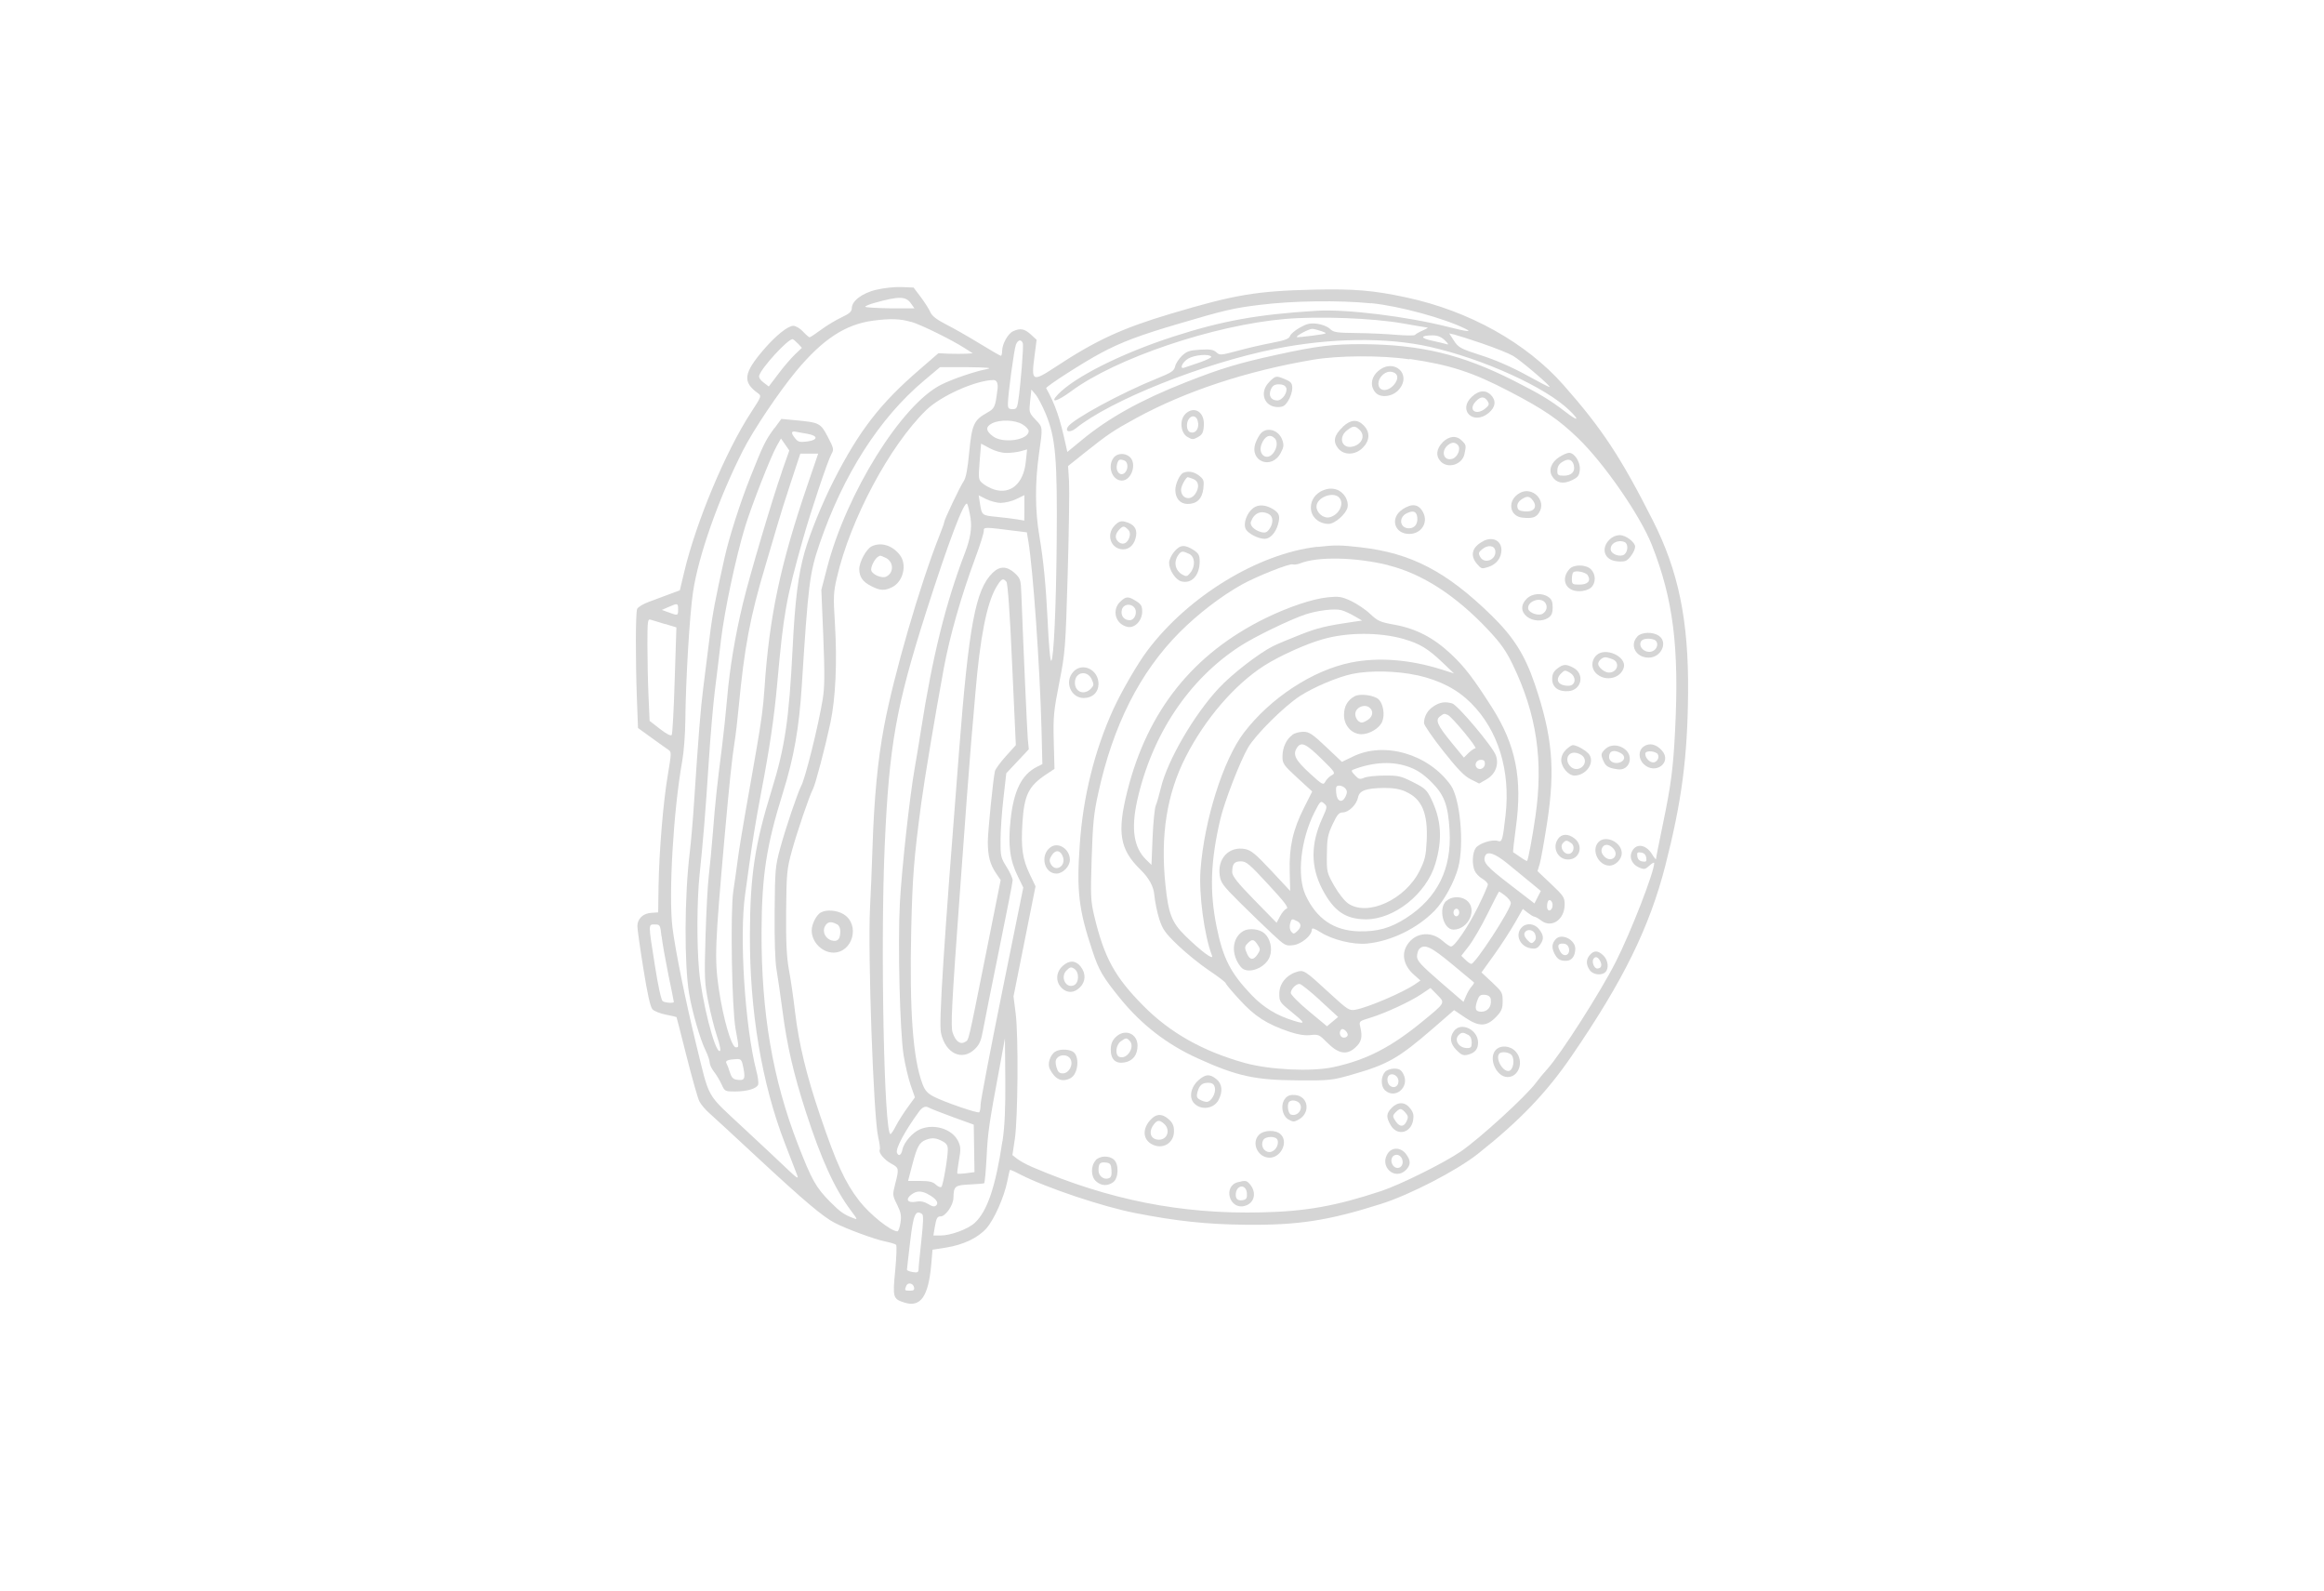 <?xml version="1.0" encoding="UTF-8"?>
<svg id="Layer_2" data-name="Layer 2" xmlns="http://www.w3.org/2000/svg" viewBox="0 0 190 130">
  <defs>
    <style>
      .cls-1 {
        fill: none;
      }

      .cls-2 {
        fill: #d5d5d5;
      }
    </style>
  </defs>
  <g id="Layer_1-2" data-name="Layer 1">
    <g>
      <path class="cls-2" d="m71.63,23.68c-1.16.29-1.99.92-1.99,1.51,0,.27-.2.45-.82.74-.45.21-1.21.66-1.68,1.01-.47.35-.9.63-.95.63-.05,0-.29-.2-.54-.47-.25-.27-.6-.47-.79-.47-.44,0-1.43.79-2.42,1.94-1.66,1.93-1.75,2.66-.47,3.57.3.22.29.25-.57,1.57-2.07,3.17-4.49,8.95-5.46,13.03l-.36,1.51-.84.31c-.47.17-1.22.45-1.69.63-.47.17-.89.43-.96.58-.13.32-.14,4.01-.02,7.34l.09,2.39,1.13.82c.62.45,1.25.89,1.38.98.23.15.22.3-.07,2.03-.38,2.22-.71,6.21-.76,9.13l-.03,2.11-.58.04c-.67.05-1.12.49-1.12,1.09,0,.23.22,1.8.49,3.47.33,2.08.57,3.13.74,3.32.14.15.63.35,1.1.44.47.09.85.18.87.2.01.02.39,1.48.83,3.24.45,1.77.91,3.41,1.04,3.65.13.25.48.67.79.94.31.27,2.16,1.98,4.13,3.81,3.6,3.34,5.17,4.67,6.13,5.17.93.49,3.3,1.36,4.11,1.52.44.09.85.21.92.28.07.07.03,1.01-.07,2.09-.22,2.23-.19,2.34.78,2.64,1.29.4,1.93-.51,2.16-3.07l.11-1.26,1.09-.17c1.44-.23,2.63-.8,3.32-1.58.64-.73,1.44-2.55,1.7-3.83.1-.48.19-.91.22-.94.02-.03.41.14.86.38,2.11,1.08,6.73,2.63,9.41,3.15,3.38.66,5.84.92,8.97.95,4.28.05,6.78-.33,11.09-1.7,2.36-.74,6.2-2.73,7.92-4.09,3.4-2.69,5.61-4.99,7.65-7.97,4.25-6.19,6.39-10.55,7.69-15.63,1.33-5.21,1.81-8.82,1.85-14.13.05-5.84-.78-9.89-2.87-14.02-2.63-5.2-4.16-7.52-7.32-11.1-3.05-3.45-7.71-6.05-12.84-7.15-2.68-.58-4.27-.71-7.52-.64-4.73.11-6.48.4-11.77,1.98-3.96,1.18-6.1,2.17-9.38,4.33-1.9,1.25-2.01,1.21-1.74-.82l.18-1.39-.47-.43c-.51-.47-.86-.54-1.45-.27-.42.19-.9,1.04-.9,1.62,0,.22-.05.39-.1.39-.06,0-.85-.46-1.75-1.01-.9-.55-2.14-1.26-2.74-1.56-.76-.39-1.15-.69-1.28-1-.11-.25-.45-.79-.78-1.23l-.59-.78-1.01-.04c-.58-.02-1.46.08-2.07.23h0Zm2.83,1.1l.3.42h-2.01c-1.11-.02-2.01-.07-2.01-.13,0-.06.36-.21.81-.33,1.95-.54,2.5-.53,2.91.04h0Zm37.65,0c2.28.23,5.97,1.23,7.71,2.1q.86.42-1.42-.16c-3.34-.85-8.33-1.47-10.75-1.32-4.79.29-7.74.82-11.72,2.11-4.24,1.37-8.1,3.31-9.45,4.74-.7.74-.06.58,1.09-.27,3.64-2.7,11.65-5.41,17.49-5.91,2.78-.24,7.16-.07,9.61.36,1.03.18,1.94.34,2.03.34.09,0-.09.11-.38.24-.3.13-.58.29-.63.36-.05.07-.71.06-1.49,0-.78-.07-2.24-.14-3.27-.15-1.67-.02-1.9-.05-2.21-.35-.2-.19-.65-.36-1.05-.41-.56-.07-.84,0-1.41.32-.39.22-.75.53-.8.69-.07.22-.41.35-1.46.55-.75.14-2.02.43-2.81.65-1.39.37-1.47.38-1.75.12-.23-.21-.51-.26-1.32-.21-.86.05-1.1.13-1.49.5-.25.24-.51.64-.56.87-.08.37-.3.51-1.54,1.01-2.86,1.15-6.85,3.32-7.23,3.93-.25.41.18.49.64.13,2.86-2.31,10.41-5.32,16.27-6.5,4.52-.91,9.15-.97,12.69-.17,4.38.99,9.47,3.3,11.41,5.19.87.84.71.92-.3.14-1.32-1.01-2.07-1.46-4.28-2.58-4.22-2.13-7.57-2.94-12.35-2.97-2.41-.01-3.72.15-6.97.86-3.16.69-4.58,1.12-7.43,2.24-3.69,1.45-6.34,2.92-8.54,4.74l-1.18.97-.1-.45c-.5-2.31-.87-3.4-1.63-4.76-.06-.12,3.05-2.12,4.5-2.89,1.65-.88,3.16-1.45,6.37-2.39,3.75-1.11,4.46-1.27,6.58-1.53,2.73-.34,6.48-.39,9.09-.13h0Zm-37.62,1.52c.86.26,3.32,1.47,4.42,2.18l.62.4-.55.03c-.3.02-.94.01-1.4,0l-.86-.04-1.58,1.37c-3.2,2.76-4.91,4.98-6.98,9.04-.95,1.87-1.93,4.28-2.38,5.85-.52,1.81-.79,4.01-.98,7.88-.29,5.77-.62,8.04-1.71,11.56-1.38,4.46-1.76,6.95-1.78,11.76-.03,6.28.96,12.22,2.88,17.17.47,1.22.92,2.38,1,2.59.11.29-.07.18-.75-.47-.49-.47-2.14-2.02-3.65-3.42-3.12-2.92-2.74-2.23-3.88-6.87-.83-3.38-1.69-7.6-1.93-9.5-.33-2.68.07-9.58.8-13.65.13-.73.24-2.2.25-3.28.03-3.26.35-8.69.63-10.52.45-3,2.1-7.65,4.07-11.54.86-1.7,2.96-4.82,4.38-6.53,2.16-2.59,4.01-3.8,6.26-4.1,1.44-.19,2.25-.16,3.14.11h0Zm33.56.77c.52.19.51.19-.72.36-.69.09-1.28.15-1.31.12-.1-.09.99-.67,1.25-.67.14,0,.48.09.78.19h0Zm13.17,1.02c1.03.35,2.15.8,2.49,1,.65.39,3.07,2.45,2.98,2.54-.03.03-.88-.41-1.89-.97-1.14-.63-2.55-1.25-3.69-1.61-1.71-.55-1.87-.64-2.24-1.2l-.39-.6.44.1c.24.06,1.28.39,2.31.74h0Zm-3.09-.27c.26.25.33.37.17.32-.15-.05-.69-.18-1.2-.29-1.01-.21-1-.44.02-.44.41,0,.71.12,1.01.41h0Zm-52.9.25l.33.36-.57.54c-.31.3-.92,1-1.35,1.58l-.79,1.04-.43-.33c-.28-.21-.4-.42-.35-.58.24-.69,2.34-2.97,2.73-2.96.05,0,.24.16.43.36h0Zm18.39-.01c.08.21-.18,3.5-.39,4.81-.08.48-.15.58-.46.57-.3,0-.37-.08-.37-.41,0-.75.51-4.51.66-4.87.17-.4.43-.45.56-.11h0Zm15.41,1.09c.04.07-.39.28-.97.48-.58.19-1.13.38-1.24.42-.42.15-.17-.45.32-.74.52-.31,1.74-.41,1.89-.15h0Zm16.23.19c3.28.48,5.14,1.08,8.16,2.66,2.79,1.45,4.03,2.3,5.61,3.83,2.14,2.07,5.07,6.32,6.01,8.69,1.76,4.45,2.25,8.38,1.91,15.15-.16,3.17-.33,4.46-1,7.69-.31,1.48-.56,2.75-.56,2.84,0,.09-.14-.08-.31-.36-.53-.88-1.4-.95-1.7-.15-.18.47.09.99.64,1.22.4.17.49.15.84-.17.2-.19.38-.28.38-.2,0,.74-1.92,5.67-3.14,8.07-1.26,2.49-4.51,7.57-5.62,8.79-.27.29-.68.79-.9,1.09-.82,1.11-4.62,4.58-6.16,5.63-1.39.95-4.95,2.71-6.48,3.22-3.71,1.23-6.16,1.67-9.8,1.75-6.54.16-12.46-1.01-18.76-3.71-.45-.19-.99-.49-1.21-.66l-.4-.31.2-1.33c.25-1.71.3-8.38.07-10.22l-.18-1.42.9-4.5.9-4.5-.46-.96c-.61-1.27-.74-2.17-.61-4.23.14-2.26.5-2.99,1.9-3.93l.72-.48-.06-2.23c-.05-2.03-.01-2.47.45-4.81.49-2.5.51-2.76.69-8.89.1-3.48.15-6.88.11-7.57l-.08-1.25,1.3-1.04c1.98-1.58,2.41-1.86,4.29-2.89,4.05-2.2,9.02-3.84,14.45-4.76,2.07-.35,5.58-.37,7.87-.03h0Zm-34.54.82c-.95.17-2.84.81-3.77,1.28-3.23,1.61-7.75,8.86-9.33,14.96l-.47,1.81.16,3.85c.12,3.03.11,4.11-.05,5.1-.36,2.18-1.42,6.45-1.76,7.08-.27.5-1.28,3.47-1.7,5.03-.42,1.53-.44,1.78-.47,5.27-.02,2.26.04,4.06.15,4.68.1.56.32,2.11.5,3.44.36,2.79.9,5.11,1.9,8.21,1.26,3.89,2.36,6.31,3.7,8.09.55.74.56.75.15.59-.75-.29-1.04-.5-1.87-1.33-1.16-1.17-1.5-1.79-2.62-4.67-2.07-5.33-3-10.77-2.98-17.38.02-4.6.39-7.03,1.75-11.39.9-2.88,1.32-5.28,1.54-8.73.53-8.36.64-9.21,1.45-11.59,1.93-5.65,4.89-10.28,8.52-13.33l1.33-1.12h2.26c1.61.02,2.07.06,1.59.15h0Zm.82,1.74c-.17,1.37-.22,1.49-.85,1.84-1.07.6-1.23.95-1.45,3.2-.13,1.4-.27,2.13-.46,2.4-.29.42-1.59,3.15-1.59,3.35,0,.06-.17.55-.38,1.07-1.6,4.03-3.74,11.4-4.53,15.6-.52,2.76-.82,5.86-.95,9.97-.05,1.56-.14,3.73-.2,4.85-.19,3.75.28,17.02.66,18.72.12.52.18.99.14,1.06-.14.23.35.83.94,1.15.63.34.64.4.32,1.65-.23.9-.23.93.15,1.69.31.63.37.91.28,1.48-.06.39-.17.71-.25.71-.53,0-2.25-1.37-3.12-2.49-1.15-1.48-1.86-3.02-3.2-6.97-1.11-3.27-1.74-5.86-2.05-8.47-.13-1.12-.35-2.66-.5-3.44-.19-1.06-.25-2.23-.23-4.76.03-3.12.06-3.47.46-4.93.42-1.54,1.45-4.57,1.73-5.08.2-.36,1.02-3.49,1.43-5.42.43-2.05.56-4.93.37-8.12-.14-2.19-.12-2.55.16-3.75,1.09-4.74,4.32-10.79,7.3-13.69,1.19-1.16,4.03-2.43,5.49-2.46q.44,0,.34.8h0Zm3.95,1.91c.82,1.99.96,3.67.9,10.57-.05,5.34-.24,9.43-.44,9.63-.09.08-.21-1.3-.31-3.47-.13-2.67-.34-4.84-.67-6.75-.35-2.08-.36-4.31-.03-6.68.32-2.25.33-2.17-.28-2.81-.53-.57-.54-.6-.44-1.52l.1-.94.34.4c.19.22.56.93.83,1.57h0Zm-1.89.88c.28.17.5.41.5.54,0,.74-2.1,1.05-2.92.43-.59-.44-.62-.77-.09-1.05.64-.34,1.9-.3,2.51.08h0Zm-1.33,2.33c.36,0,.87-.06,1.17-.14l.53-.15-.11,1.05c-.19,1.75-1.24,2.65-2.58,2.23-.31-.1-.74-.33-.94-.5-.35-.3-.36-.36-.25-1.78l.12-1.47.71.38c.42.22.97.38,1.35.38h0Zm-.45,4.08c.33,0,.91-.13,1.27-.31l.66-.32v1.04s-.01,1.04-.01,1.04l-.58-.1c-.32-.05-1.08-.15-1.71-.21-1.2-.12-1.18-.11-1.35-1.2l-.09-.56.61.31c.33.17.89.31,1.22.32h0Zm-2.47,1.3q.18,1.11-.44,2.73c-1.6,4.18-2.66,8.44-3.63,14.64-.14.9-.36,2.23-.49,2.96-.42,2.38-1.07,8.28-1.22,11.08-.18,3.36,0,10.43.3,12.41.13.81.39,1.92.58,2.47l.35,1-.61.84c-.34.47-.76,1.13-.95,1.5-.18.36-.38.66-.44.66-.52,0-.83-15.44-.47-23.57.36-8.18.92-11.35,3.36-19.02,1.85-5.8,3.14-9.21,3.38-8.92.06.07.19.63.29,1.23h0Zm3.82,1.01l.78.1.12.7c.39,2.35.94,10.15,1.08,15.4l.07,2.84-.47.24c-1.23.63-1.88,1.95-2.13,4.33-.22,2.07-.06,3.29.61,4.64l.43.88-1.74,8.58c-.96,4.72-1.74,8.83-1.75,9.14,0,.31-.05.6-.11.65-.11.11-2.88-.84-3.74-1.29-.49-.26-.7-.49-.9-1.02-.79-2.1-1.07-6-.92-12.68.1-4.29.22-5.76.81-10.22.27-2,1.13-7.17,1.85-11.07.49-2.64,1.41-5.88,2.57-9.01.39-1.04.7-2.04.7-2.21,0-.35-.04-.35,2.72,0h0Zm-27.73,6.4c0,.52-.02.52-.78.24l-.55-.2.55-.24c.75-.33.78-.32.78.2h0Zm-1.05,1.19l.91.28-.14,4.3c-.07,2.37-.18,4.38-.24,4.48-.07.12-.4-.05-.96-.48l-.85-.66-.09-2.02c-.05-1.11-.09-2.99-.09-4.18,0-1.98.02-2.15.27-2.07.15.04.69.21,1.18.36h0Zm80.2,19.1c.04.31,0,.36-.31.31-.25-.04-.38-.17-.42-.42-.04-.31,0-.36.31-.31.25.04.38.17.42.42h0Zm-80.5,6.42c.06.53.31,1.94.55,3.13.25,1.19.45,2.2.45,2.24,0,.12-.69.08-.91-.06-.12-.08-.38-1.24-.64-2.93-.55-3.48-.55-3.34,0-3.34.42,0,.44.04.54.96h0Zm27.86,16.77c-.56,3.73-1.24,5.72-2.26,6.66-.55.51-1.99,1.04-2.8,1.03h-.58s.11-.66.11-.66c.13-.76.2-.9.48-.9.4,0,1.04-.91,1.05-1.52.02-.96.12-1.03,1.32-1.09.61-.03,1.13-.07,1.19-.1.05-.03.14-.99.2-2.13.1-2.04.19-2.68,1.07-7.38l.43-2.34.03,3.36c.02,2.42-.05,3.84-.23,5.07h0Zm-6.03-2.77c.15.09,1.03.43,1.98.78l1.71.62.03,1.94.03,1.94-.67.09c-.37.05-.7.06-.73.03-.03-.03.03-.53.13-1.09.16-.87.15-1.11-.06-1.55-.47-.99-1.94-1.47-3.1-.99-.63.26-1.34,1.07-1.46,1.67-.1.47-.32.59-.45.25-.12-.33.64-1.76,1.8-3.35q.41-.56.78-.34h0Zm1.12,2.75c.33.17.45.35.45.66,0,.69-.38,2.91-.52,3.07-.07.08-.26,0-.45-.17-.25-.24-.55-.31-1.3-.31h-.98s.36-1.38.36-1.38c.38-1.43.56-1.77,1.1-1.98.48-.19.84-.16,1.34.11h0Zm-1.17,4.34c.64.33.9.69.68.9-.14.14-.31.12-.66-.1-.33-.2-.63-.26-1.01-.19-.67.12-.88-.18-.4-.56.43-.34.81-.36,1.39-.06h0Zm-.49,1.61c.13.08.11.64-.05,2.14-.12,1.12-.23,2.17-.23,2.36,0,.27-.09.32-.48.25-.27-.04-.47-.13-.47-.2,0-.07.12-1.09.26-2.28.26-2.23.43-2.63.97-2.27h0Zm-.65,6.01c.04.2-.05.27-.34.26-.44,0-.45-.02-.3-.39.12-.32.58-.23.64.13h0Z"/>
      <path class="cls-2" d="m63.31,34.99c-.74,1.01-.9,1.34-1.95,3.97-.85,2.13-1.74,4.92-2.12,6.61-.73,3.26-1,4.64-1.23,6.55-.15,1.2-.38,3.03-.51,4.06-.23,1.8-.39,3.88-.76,9.44-.09,1.42-.25,3.24-.35,4.06-.43,3.54-.46,9.08-.05,11.54.24,1.44.9,3.73,1.32,4.58.2.41.36.87.36,1.04,0,.17.15.5.35.75.2.25.47.71.62,1.03.26.58.29.59,1.1.59.97,0,1.76-.23,1.89-.55.05-.13-.01-.64-.14-1.12-.94-3.63-1.41-11.06-.92-14.45.09-.62.24-1.72.34-2.45.24-1.77.57-3.77.95-5.77.71-3.7,1.08-6.2,1.33-8.97.52-5.79.72-6.92,2.11-11.85.64-2.28,2.04-6.45,2.33-6.95.21-.36.18-.47-.3-1.39-.59-1.13-.69-1.18-2.63-1.36l-1.17-.11-.56.76h0Zm2.71.47c.87.15.87.5,0,.62-.62.08-.78.05-1.01-.25-.37-.45-.34-.63.08-.54.19.04.62.12.94.17h0Zm-2.1,3.11c-.8,2.29-2.62,8.43-3.18,10.74-.63,2.62-1.08,5.28-1.29,7.73-.1,1.15-.29,2.95-.42,3.98-.41,3.2-.56,4.6-.74,6.94-.1,1.25-.25,2.86-.34,3.59-.09.73-.21,2.98-.27,4.99-.1,3.36-.08,3.81.22,5.31.18.91.49,2.15.7,2.78q.42,1.28.23,1.28c-.41,0-1.45-4.1-1.68-6.63-.19-2.11-.17-5.75.04-7.74.28-2.66.49-5.16.75-9.21.14-2.18.37-4.82.5-5.85.13-1.03.36-2.89.5-4.13.29-2.44,1.21-6.77,1.97-9.28.54-1.76,2.11-5.78,2.61-6.65l.33-.58.34.49.34.49-.61,1.73h0Zm2.12,1c-2.24,6.54-3.15,10.83-3.54,16.71-.1,1.51-.25,2.64-.66,4.99-.13.73-.3,1.71-.38,2.18-.08.47-.33,1.87-.55,3.12-.22,1.25-.49,2.89-.59,3.66-.1.78-.27,1.94-.37,2.62-.25,1.68-.12,9.58.19,11.27.28,1.53.28,1.48.02,1.48-.36,0-1.04-2.36-1.4-4.82-.35-2.42-.3-3.59.47-12.28.4-4.45.61-6.51.83-7.88.09-.56.24-1.82.33-2.81.47-4.93.94-7.42,2.2-11.62.31-1.03.73-2.47.94-3.19.21-.73.72-2.36,1.14-3.62l.76-2.3h.73s.73,0,.73,0l-.84,2.46h0Zm-5.25,47.78c.16.86.07,1-.6.89-.26-.04-.4-.21-.52-.6-.09-.3-.22-.63-.28-.74-.13-.2.15-.31.84-.34.37-.01.42.06.56.78h0Z"/>
      <path class="cls-2" d="m112.66,30.34c-.58.51-.66,1.23-.2,1.75.41.46,1.4.34,1.9-.24,1.11-1.27-.42-2.64-1.7-1.51h0Zm1.4.17c.57.37-.37,1.56-1.05,1.34-.42-.14-.43-.77,0-1.18.33-.32.72-.38,1.06-.16h0Z"/>
      <path class="cls-2" d="m103.77,31.22c-.84.83-.43,2.04.69,2.05.44,0,.59-.09.86-.52.18-.28.33-.75.33-1.01,0-.41-.09-.53-.56-.73-.76-.32-.79-.32-1.33.21h0Zm1.38.45c.15.4-.31,1.06-.73,1.06-.52,0-.74-.42-.51-.92.14-.31.31-.4.66-.4.3,0,.51.1.57.27h0Z"/>
      <path class="cls-2" d="m120.34,32.42c-1.19,1.1.11,2.37,1.37,1.33.56-.47.63-1.01.18-1.47-.43-.43-.98-.39-1.55.14h0Zm1.29.38c.14.24.11.33-.2.59-.77.62-1.44.11-.77-.59.4-.42.71-.42.97,0h0Z"/>
      <path class="cls-2" d="m96.9,33.85c-.49.49-.38,1.54.19,1.87.38.22.46.22.85,0,.35-.19.44-.36.48-.91.09-1.14-.79-1.69-1.53-.96h0Zm1.06.72c.05.55-.27.9-.67.75-.15-.06-.25-.27-.25-.52,0-.87.83-1.08.91-.23h0Z"/>
      <path class="cls-2" d="m109.78,34.9c-.71.66-.82,1.17-.4,1.72.47.61,1.41.6,2.03-.02.59-.59.62-1.28.08-1.83-.52-.53-1.06-.49-1.72.12h0Zm1.36.22c.51.47.23,1.19-.55,1.38-.88.21-1.21-.75-.46-1.33.49-.38.65-.39,1.01-.05h0Z"/>
      <path class="cls-2" d="m103.08,35.42c-.14.16-.33.5-.43.78-.54,1.51,1.31,2.24,2.06.81.25-.47.27-.64.12-1.06-.28-.8-1.24-1.09-1.75-.53h0Zm1.12.38c.26.26.23.77-.07,1.19-.52.74-1.33.18-.99-.69.25-.65.69-.86,1.05-.49h0Z"/>
      <path class="cls-2" d="m117.95,36.15c-.53.53-.59,1.13-.15,1.58.6.61,1.76.23,1.93-.63.15-.7.14-.73-.21-1.08-.44-.45-1.04-.4-1.58.13h0Zm1.25.24c.25.3-.04.98-.46,1.11-.72.22-.98-.64-.34-1.14.31-.24.58-.23.8.03h0Z"/>
      <path class="cls-2" d="m127.48,37.35c-.67.45-.9,1.08-.57,1.6.34.53.9.64,1.6.3.5-.24.6-.37.65-.85.06-.62-.43-1.39-.88-1.39-.15,0-.52.16-.8.35h0Zm1.19.69c.13.51-.2.84-.82.84-.45,0-.53-.06-.53-.36,0-.42.14-.63.54-.84.41-.22.7-.09.82.37h0Z"/>
      <path class="cls-2" d="m91.03,37.43c-.51.72-.1,1.84.69,1.85.78,0,1.25-1.38.65-1.93-.4-.36-1.05-.32-1.34.08h0Zm.91.22c.31.12.31.75,0,1.01-.36.3-.76-.15-.62-.7.11-.42.21-.47.63-.31h0Z"/>
      <path class="cls-2" d="m96.75,38.64c-.29.11-.66.9-.66,1.4,0,.69.39,1.14.99,1.15.77,0,1.2-.41,1.3-1.26.07-.64.04-.75-.34-1.05-.41-.32-.87-.41-1.29-.24h0Zm.81.51c.46.18.52.7.15,1.23-.41.59-1.16.35-1.15-.37,0-.28.4-1.01.55-1.01.03,0,.23.07.45.15h0Z"/>
      <path class="cls-2" d="m108.17,40.07c-.63.27-1,.8-1,1.41,0,.76.63,1.33,1.45,1.34.51,0,1.44-.82,1.55-1.36.11-.56-.3-1.24-.88-1.44q-.55-.19-1.12.06h0Zm1.31.6c.46.47,0,1.43-.79,1.61-.49.11-1.06-.36-1.06-.88,0-.73,1.33-1.26,1.85-.74h0Z"/>
      <path class="cls-2" d="m124.26,40.29c-1.05.56-.9,1.91.22,2.02.78.08,1.09-.01,1.34-.4.65-.98-.52-2.19-1.57-1.62h0Zm1.08.64c.37.52.05.93-.67.87-.45-.04-.59-.12-.62-.39-.03-.2.1-.43.32-.58.47-.32.69-.3.97.1h0Z"/>
      <path class="cls-2" d="m102.45,41.53c-.53.41-.83,1.27-.6,1.72.19.36,1.02.79,1.55.79.43,0,.89-.49,1.08-1.16.19-.67.12-.92-.33-1.22-.64-.42-1.27-.46-1.7-.13h0Zm1.29.49c.36.2.38.74.04,1.22-.2.28-.35.33-.67.25-.56-.15-.95-.54-.84-.85.26-.72.84-.96,1.47-.62h0Z"/>
      <path class="cls-2" d="m114.64,41.65c-1.02.68-.65,1.99.57,1.99.98,0,1.58-.91,1.14-1.76-.36-.69-.91-.77-1.71-.24h0Zm1.23.64c.06.53-.22.89-.68.89-.75,0-.88-.89-.18-1.23.53-.26.81-.15.86.34h0Z"/>
      <path class="cls-2" d="m91.15,42.93c-.76.75-.34,1.96.67,1.97.54,0,.95-.42,1.06-1.1.1-.6-.19-.98-.91-1.16-.33-.08-.51-.02-.83.29h0Zm1.07.35q.28.28.06.77c-.19.42-.57.51-.88.2-.26-.26-.23-.59.08-.94.31-.34.43-.35.74-.03h0Z"/>
      <path class="cls-2" d="m131.58,44.11c-.68.67-.45,1.57.44,1.74.3.06.68.06.86,0,.31-.1.8-.81.8-1.17,0-.36-.76-.94-1.24-.94-.31,0-.62.13-.86.37h0Zm1.23.19c.31.12.31.75,0,1.01-.31.25-1.05.02-1.12-.36-.09-.5.55-.88,1.12-.65h0Z"/>
      <path class="cls-2" d="m121.27,44.23c-.92.47-1.12,1.16-.51,1.87.34.4.39.41.92.24.66-.21,1.07-.74,1.07-1.39,0-.76-.71-1.12-1.48-.73h0Zm.98.79c.1.73-.9,1.13-1.24.49-.16-.3-.13-.38.18-.63.47-.38,1-.3,1.06.14h0Z"/>
      <path class="cls-2" d="m107.69,44.69c-4.84.56-10.55,4.04-13.89,8.49-.8,1.06-2.13,3.36-2.79,4.81-1.52,3.34-2.46,7.1-2.73,11-.27,3.84-.1,5.34,1.04,8.75.52,1.58.86,2.14,2.28,3.89,1.76,2.15,3.82,3.74,6.34,4.88,3.2,1.45,4.66,1.77,8.17,1.79,2.64.02,2.79,0,4.53-.5,2.81-.8,3.74-1.34,6.5-3.73l1.74-1.51.92.62c1.13.76,1.74.74,2.53-.08.43-.46.52-.66.52-1.27,0-.69-.04-.77-.86-1.54l-.87-.81,1.04-1.45c.57-.79,1.33-1.97,1.69-2.6l.65-1.14.4.31c.22.17.46.32.54.32.08,0,.34.15.58.33.84.63,1.89-.09,1.9-1.31,0-.59-.08-.72-1.11-1.69l-1.11-1.05.18-.59c.1-.33.37-1.86.61-3.4.67-4.37.43-7.05-1.02-11.32-.8-2.35-1.72-3.81-3.49-5.55-3.71-3.63-6.6-5.14-10.77-5.61-1.65-.19-2.06-.19-3.48-.03h0Zm5.8,1.51c2.76.68,5.52,2.46,8.15,5.25,1.06,1.13,1.47,1.71,2.04,2.88,1.95,4.04,2.51,7.84,1.85,12.39-.25,1.73-.59,3.52-.68,3.65-.02.02-.28-.12-.56-.32-.28-.2-.55-.38-.58-.39-.03-.01.07-.93.22-2.02.55-3.99,0-6.75-1.96-9.83-1.52-2.38-2.23-3.31-3.34-4.35-1.44-1.35-2.86-2.08-4.62-2.4-1.17-.21-1.36-.29-2-.89-.39-.37-1.09-.83-1.57-1.06-.76-.35-.99-.38-1.89-.29-1.25.13-3.22.79-5.12,1.72-5.89,2.9-9.61,7.55-11.26,14.1-.86,3.41-.63,4.78,1.07,6.44q1.04,1.02,1.13,2.05c.05.56.24,1.47.41,2,.27.83.48,1.13,1.51,2.12.66.63,1.81,1.57,2.56,2.07.75.5,1.36.97,1.36,1.04,0,.07.52.69,1.16,1.38,1.23,1.34,2.2,1.96,4.02,2.58.72.24,1.26.33,1.74.28.66-.07.73-.04,1.36.6.92.93,1.6,1.06,2.29.44.53-.47.63-.86.43-1.71-.11-.46-.09-.47.8-.74,1.22-.37,3.3-1.33,4.2-1.94l.74-.5.56.57c.65.66.67.62-1.17,2.13-2.61,2.15-4.64,3.19-7.33,3.77-1.82.39-5.23.22-7.27-.35-3.4-.95-6.08-2.46-8.25-4.65-2.36-2.38-3.21-3.94-4.03-7.36-.29-1.23-.31-1.64-.21-4.7.09-2.81.17-3.67.53-5.29,1.21-5.58,3.41-9.93,6.67-13.2,1.52-1.52,3.39-2.95,5.09-3.9,1.21-.67,3.9-1.74,4.15-1.64.11.04.39,0,.62-.09,1.42-.57,4.55-.5,7.18.15h0Zm-2.77,4.15l.64.37-.77.11c-2.12.31-2.86.48-4.3,1.05-.86.34-1.85.75-2.21.93-1.13.56-3.36,2.28-4.43,3.43-2.03,2.17-4.21,5.92-4.74,8.15-.14.58-.33,1.24-.42,1.45-.09.21-.21,1.39-.26,2.62l-.09,2.23-.43-.42c-1.02-.99-1.25-2.51-.74-4.83,1.2-5.38,4.2-9.89,8.4-12.62,1.2-.78,4.09-2.18,5.35-2.6,1-.33,2.38-.5,2.94-.35.24.06.7.27,1.06.48h0Zm4.05,1.88c1.29.37,1.99.79,3.2,1.95l.9.86-1.01-.32c-2.6-.82-5.18-1.02-7.41-.57-3.13.63-6.59,2.9-8.75,5.73-1.69,2.21-3.25,7.15-3.55,11.22-.15,1.98.31,5.39.94,7.01.17.43-.94-.4-2.2-1.64-1.09-1.07-1.37-1.8-1.61-4.16-.42-4.05.12-7.43,1.66-10.45,1.58-3.1,3.99-5.9,6.41-7.45,1.22-.78,3.41-1.78,4.81-2.17,2-.57,4.62-.58,6.62-.01h0Zm1.07,2.95c1.9.43,3.3,1.16,4.43,2.29,2.21,2.21,3.23,5.5,2.82,9.14-.24,2.09-.28,2.24-.64,2.12-.45-.15-1.53.2-1.8.58-.28.39-.32,1.34-.08,1.87.09.21.37.5.62.64.25.15.45.36.45.47,0,.11-.36.93-.8,1.82-.82,1.65-1.91,3.25-2.21,3.25-.1,0-.4-.21-.7-.47-1-.89-2.42-.64-2.99.53-.35.72-.1,1.58.65,2.24l.54.48-.42.29c-.98.68-3.91,1.93-4.91,2.1-.5.08-.62,0-2.08-1.34-2.1-1.93-2.12-1.95-2.78-1.73-.81.27-1.35.96-1.35,1.77,0,.61.06.71.85,1.35,1.3,1.06,1.35,1.16.37.86-1.42-.43-2.51-1.09-3.51-2.14-1.7-1.78-2.31-2.98-2.83-5.53-.59-2.9-.51-5.36.3-8.82.33-1.42,1.61-4.72,2.26-5.84.61-1.05,2.93-3.36,4.23-4.21,1.1-.72,3.1-1.57,4.3-1.82,1.42-.3,3.7-.25,5.28.11h0Zm7.38,15.38c.56.45,1.4,1.14,1.88,1.54l.87.72-.26.51-.26.51-2-1.54c-1.93-1.48-2.23-1.83-2.04-2.33.17-.44.8-.23,1.81.59h0Zm-.16,2.65c.25.19.46.46.46.6,0,.52-2.9,4.96-3.23,4.97-.08,0-.3-.15-.48-.33l-.34-.33.62-.8c.34-.44,1.03-1.62,1.52-2.62.49-1,.92-1.82.95-1.83.03,0,.26.15.51.34h0Zm3.87.87c-.09.44-.45.45-.45.01,0-.2.05-.42.11-.48.17-.16.4.16.33.47h0Zm-8.22,4.72c.95.79,1.75,1.46,1.79,1.49.04.03-.04.17-.18.33-.14.15-.34.49-.46.77l-.21.5-1.9-1.64c-1.58-1.37-1.9-1.72-1.9-2.08,0-.23.09-.52.19-.62.43-.42.95-.18,2.68,1.26h0Zm-10.78,2.97l1.47,1.35-.46.38-.45.38-1.48-1.23c-.81-.67-1.48-1.35-1.48-1.49,0-.31.41-.75.72-.74.12,0,.88.61,1.69,1.35h0Zm13.95-.06c.08.56-.26.98-.77.98-.51,0-.58-.27-.29-1.02.13-.32.24-.39.59-.36.3.03.44.16.48.39h0Zm-11.7,2.88c0,.12-.14.22-.31.22-.31,0-.45-.44-.21-.67.14-.14.53.19.53.46h0Z"/>
      <path class="cls-2" d="m95.99,45.1c-.22.26-.41.67-.41.9,0,.59.53,1.4,1.01,1.52.84.21,1.49-.49,1.49-1.63,0-.52-.08-.66-.52-.95-.72-.45-1.08-.42-1.56.15h0Zm1.23.17c.48.23.53,1.02.09,1.55-.24.3-.32.32-.62.16-.65-.36-.78-1.11-.29-1.71.2-.24.31-.24.82,0h0Z"/>
      <path class="cls-2" d="m128.32,46.5c-.76.83-.32,1.84.81,1.82.37,0,.77-.13.95-.3.4-.36.4-1.07,0-1.48-.4-.41-1.4-.43-1.76-.04h0Zm1.49.52c.28.46,0,.76-.68.76-.58,0-.62-.04-.62-.45,0-.25.05-.49.11-.55.2-.19,1.02-.02,1.19.24h0Z"/>
      <path class="cls-2" d="m124.82,48.93c-.5.49-.49,1.07.02,1.47.48.38,1.26.42,1.75.09.26-.18.35-.39.35-.84,0-.45-.08-.67-.34-.85-.53-.37-1.33-.31-1.78.13h0Zm1.49.31c.24.29.16.71-.19.92-.33.21-1.11-.06-1.18-.4-.11-.59.97-1.01,1.37-.52h0Z"/>
      <path class="cls-2" d="m91.58,49.18c-.7.69-.39,1.82.57,2.05.6.15,1.22-.48,1.23-1.23,0-.47-.08-.61-.49-.87-.65-.41-.84-.4-1.3.05h0Zm1.16.48c.29.35.04,1.03-.38,1.03-.48,0-.76-.38-.64-.86.12-.45.71-.55,1.02-.17h0Z"/>
      <path class="cls-2" d="m133.86,52.03c-.66.71-.12,1.72.93,1.72,1.01,0,1.6-1.24.84-1.78-.5-.35-1.42-.32-1.77.05h0Zm1.39.26c.31.12.32.59.01.84-.5.41-1.34-.1-1.12-.67.1-.26.65-.34,1.11-.17h0Z"/>
      <path class="cls-2" d="m130.52,53.55c-.47.47-.44,1.16.07,1.57.75.6,1.91.3,2.16-.55.27-.9-1.52-1.72-2.23-1.01h0Zm1.31.33c.65.25.41,1.1-.3,1.09-.34,0-.87-.43-.87-.71,0-.24.33-.54.58-.54.1,0,.37.07.59.16h0Z"/>
      <path class="cls-2" d="m127.31,54.65c-.3.23-.41.46-.41.85,0,.67.51,1.05,1.32.99,1.09-.08,1.37-1.41.4-1.92-.59-.31-.82-.3-1.31.08h0Zm1,.31c.6.32.54,1.09-.08,1.09-.84,0-1.13-.49-.6-1.01.29-.28.31-.28.69-.08h0Z"/>
      <path class="cls-2" d="m87.75,54.91c-.75.79-.21,2.14.85,2.14.72,0,1.2-.46,1.21-1.15,0-1.17-1.3-1.8-2.06-1h0Zm1.51.63c.18.39.18.47-.06.73-.54.59-1.33.3-1.32-.48,0-.87,1.01-1.06,1.38-.26h0Z"/>
      <path class="cls-2" d="m134.39,61.01c-.46.32-.46,1.01,0,1.45.95.9,2.34-.15,1.48-1.12-.46-.52-1.03-.65-1.48-.33h0Zm1.04.53c.29.19.15.7-.21.77-.31.06-.72-.35-.71-.71,0-.23.59-.26.92-.05h0Z"/>
      <path class="cls-2" d="m128.03,61.27c-.25.25-.39.55-.39.86,0,.56.58,1.25,1.07,1.26.94,0,1.67-1,1.24-1.69-.19-.31-1.02-.8-1.37-.8-.09,0-.35.18-.56.38h0Zm1.38.53c.56.64-.42,1.45-1.02.84-.46-.46-.26-1.13.33-1.12.23,0,.55.13.68.29h0Z"/>
      <path class="cls-2" d="m131.24,61.22c-.37.36-.38.47-.14,1,.19.43.43.56,1.18.66.92.12,1.33-1.04.57-1.64-.51-.41-1.21-.41-1.61-.02h0Zm1.26.33c.4.21.37.6-.05.76-.44.16-.91-.06-.9-.44,0-.5.38-.63.95-.32h0Z"/>
      <path class="cls-2" d="m127.35,68.61c-.46.7.02,1.64.85,1.64.94,0,1.29-1.11.54-1.71-.54-.43-1.08-.41-1.39.06h0Zm1.11.3c.35.26.18.88-.24.88-.41,0-.71-.57-.46-.86.24-.28.34-.28.7-.02h0Z"/>
      <path class="cls-2" d="m130.67,68.84c-.59.65,0,1.9.91,1.91.49,0,1-.51,1.01-1.01,0-.91-1.34-1.54-1.92-.9h0Zm1.23.51c.53.6-.18,1.22-.74.65-.21-.21-.27-.42-.2-.64.13-.41.59-.41.95,0h0Z"/>
      <path class="cls-2" d="m85.87,69.26c-.86.64-.51,2.14.5,2.14.52,0,1.1-.59,1.1-1.12,0-.89-.96-1.51-1.6-1.02h0Zm1.03.77c.27.77-.62,1.29-.99.59-.14-.26-.12-.41.08-.72.31-.48.72-.42.91.13h0Z"/>
      <path class="cls-2" d="m124.39,75.82c-.55.6-.12,1.55.77,1.69.37.06.54,0,.74-.28.34-.47.32-.78-.07-1.28-.38-.49-1.06-.55-1.44-.13h0Zm1.12.54c.09.25.07.43-.08.58-.19.2-.26.19-.55-.1-.2-.2-.3-.43-.24-.58.15-.37.72-.31.87.1h0Z"/>
      <path class="cls-2" d="m127.19,76.76c-.32.35-.35.7-.1,1.19.24.45.44.58.94.58.46,0,.75-.37.76-.98,0-.75-1.12-1.31-1.6-.79h0Zm1.06.68c.19.61-.4.88-.7.32-.25-.47-.19-.64.22-.64.23,0,.41.12.47.31h0Z"/>
      <path class="cls-2" d="m129.99,78.04c-.33.37-.34.79-.02,1.25.26.38.97.47,1.28.16.31-.3.22-.98-.16-1.35-.43-.42-.76-.44-1.09-.07h0Zm.83.5c.19.36.09.62-.24.62-.25,0-.46-.54-.31-.78.15-.25.37-.18.55.16h0Z"/>
      <path class="cls-2" d="m86.89,78.94c-.58.52-.61,1.32-.07,1.83.45.42,1,.4,1.47-.07.48-.47.5-1.14.06-1.7-.4-.51-.92-.54-1.46-.06h0Zm.94.24c.43.29.4,1.19-.06,1.36-.66.25-1.1-.71-.57-1.23.28-.28.37-.3.63-.13h0Z"/>
      <path class="cls-2" d="m118.86,84.28c-.37.53-.3,1.03.23,1.56.37.38.55.45.89.37.59-.14.86-.45.86-1,0-1.06-1.41-1.73-1.98-.93h0Zm1.17.3c.19.1.29.33.29.62,0,.39-.06.46-.38.46-.67,0-1.09-.66-.68-1.07.23-.23.38-.23.76-.01h0Z"/>
      <path class="cls-2" d="m91.21,84.77c-.28.28-.39.56-.4,1,0,.83.4,1.2,1.15,1.06.67-.13,1.03-.6,1.04-1.36,0-1.01-1.05-1.43-1.79-.7h0Zm1.14.29c.48.49-.2,1.57-.84,1.32-.37-.14-.29-.98.12-1.27.42-.3.47-.3.72-.05h0Z"/>
      <path class="cls-2" d="m122.28,85.82c-.62.68.05,2.2.97,2.21.95,0,1.37-1.32.66-2.09-.45-.49-1.24-.54-1.63-.12h0Zm1.3.41c.29.35.14,1.24-.22,1.3-.52.09-1.14-1.07-.77-1.43.19-.18.8-.1.99.13h0Z"/>
      <path class="cls-2" d="m86.25,85.96c-.42.31-.63,1.01-.42,1.42.44.86,1,1.1,1.69.74.66-.35.77-1.86.17-2.18-.39-.21-1.13-.2-1.44.03h0Zm1.27.6c.25.47-.13,1.17-.63,1.17-.29,0-.41-.12-.52-.51-.1-.36-.09-.58.05-.74.29-.34.9-.29,1.1.08h0Z"/>
      <path class="cls-2" d="m113.23,87.62c-.35.39-.35,1.16,0,1.49.84.77,2.04-.27,1.51-1.31-.18-.36-.34-.45-.75-.46-.3,0-.62.12-.77.28h0Zm1.1.68c.05.47-.36.72-.7.43-.22-.18-.27-.65-.09-.82.26-.26.75-.01.79.4h0Z"/>
      <path class="cls-2" d="m97.98,88.29c-.64.57-.8,1.43-.34,1.9.57.58,1.6.43,1.98-.28.37-.7.3-1.33-.17-1.71-.55-.44-.89-.42-1.47.09h0Zm1.34.6c.11.45-.3,1.17-.67,1.17-.13,0-.38-.08-.55-.18-.25-.13-.29-.27-.21-.59.16-.59.38-.79.88-.79.34,0,.48.1.55.39h0Z"/>
      <path class="cls-2" d="m105.1,89.75c-.44.47-.3,1.44.24,1.75.37.21.47.21.84,0,.98-.54.79-1.9-.28-2-.37-.04-.61.04-.8.24h0Zm1.13.41c.37.45-.15,1.14-.7.93-.23-.09-.33-.84-.13-1.04.18-.18.63-.12.83.11h0Z"/>
      <path class="cls-2" d="m113.79,90.54c-.47.46-.48.78-.08,1.45.53.88,1.64.62,1.82-.43.07-.42.02-.65-.25-.98-.41-.53-.98-.55-1.5-.04h0Zm1.11.4c.23.26.25.38.1.7-.22.48-.56.49-.88.03-.29-.42-.29-.5.02-.8.32-.31.43-.3.77.08h0Z"/>
      <path class="cls-2" d="m94,91.59c-.62.73-.55,1.56.19,1.94.88.46,1.81-.12,1.79-1.1,0-.42-.12-.67-.42-.94-.57-.51-1.06-.48-1.56.1h0Zm1.18.27c.53.48.26,1.3-.43,1.29-.67,0-.89-.6-.44-1.22.29-.4.49-.42.87-.07h0Z"/>
      <path class="cls-2" d="m102.94,92.74c-.67.66-.12,1.87.85,1.88.95,0,1.57-1.31.9-1.92-.4-.37-1.35-.35-1.75.04h0Zm1.5.42c.16.42-.22,1-.65,1-.47,0-.75-.53-.52-.97.18-.34,1.05-.36,1.17-.02h0Z"/>
      <path class="cls-2" d="m113.48,94.24c-.76,1.07.54,2.3,1.47,1.38.4-.4.4-.78-.01-1.31-.41-.53-1.1-.57-1.46-.07h0Zm1.15.49c.14.38-.05.73-.38.73-.32,0-.58-.43-.47-.77.14-.43.69-.4.85.04h0Z"/>
      <path class="cls-2" d="m89.58,94.84c-.43.47-.4,1.36.05,1.73.43.36.92.38,1.37.06.45-.32.5-1.46.07-1.85-.39-.35-1.15-.33-1.5.05h0Zm1.29.8c.03.41-.03.59-.21.66-.42.16-.86-.18-.85-.67,0-.55.13-.67.63-.61.32.04.4.14.43.61h0Z"/>
      <path class="cls-2" d="m101.2,96.62c-1.23.33-.7,2.25.53,1.95.83-.2,1.05-1.1.44-1.8-.25-.29-.37-.31-.98-.14h0Zm.74.89c.03.36-.03.5-.24.56-.44.11-.67-.03-.67-.41,0-.81.83-.95.91-.15h0Z"/>
      <path class="cls-2" d="m71.27,44.65c-.44.21-1.03,1.29-1.02,1.87.01.64.28,1.03.97,1.38.73.38,1.1.4,1.72.09.91-.46,1.24-1.85.62-2.64-.61-.78-1.52-1.06-2.29-.7h0Zm1.12.93c.67.31.72,1.21.08,1.54-.38.2-1.25-.2-1.25-.57,0-.3.31-.88.54-1.03.21-.14.19-.14.62.06h0Z"/>
      <path class="cls-2" d="m67.1,74.58c-.36.21-.74.95-.74,1.47,0,.94.84,1.8,1.77,1.81,1.59,0,2.21-2.28.85-3.13-.54-.34-1.42-.41-1.87-.15h0Zm1.31.95c.19.1.29.32.29.59,0,.64-.21.87-.69.75-.53-.14-.81-.72-.56-1.17.2-.37.49-.42.96-.16h0Z"/>
      <path class="cls-2" d="m81.14,46.83c-1.38,1.36-1.93,4.26-2.73,14.54-1.28,16.27-1.66,22.22-1.48,23.05.36,1.69,1.74,2.34,2.78,1.31.38-.37.51-.69.67-1.6.11-.62.7-3.55,1.3-6.5s1.11-5.51,1.11-5.68c0-.17-.22-.66-.5-1.1-.47-.75-.5-.88-.49-2.2,0-.77.11-2.32.24-3.43l.23-2.02.92-.98.92-.98-.08-.83c-.06-.69-.36-7.4-.53-11.88-.04-1.16-.08-1.26-.54-1.69-.64-.58-1.23-.59-1.81-.02h0Zm1.14.71c.11.14.29,2.63.47,6.79l.3,6.57-.82.91c-.45.5-.85,1.05-.89,1.22-.15.68-.57,4.85-.58,5.76,0,1.16.17,1.84.67,2.58l.38.56-1.2,6c-1.51,7.53-1.39,7.03-1.71,7.23-.4.24-.78-.05-1.02-.77-.16-.51-.08-2.19.58-11.22.42-5.85.84-11.43.93-12.42.09-.99.24-2.81.35-4.06.38-4.57.93-7.38,1.71-8.7.42-.7.55-.77.82-.45h0Z"/>
      <path class="cls-2" d="m110.74,56.91c-.58.33-.85.81-.86,1.51-.01.87.62,1.58,1.42,1.59.67,0,1.5-.5,1.71-1.05.22-.56.08-1.42-.29-1.79-.35-.35-1.54-.51-1.98-.26h0Zm1.31,1c.27.33.13.75-.34,1-.34.19-.45.19-.66.02-.14-.12-.25-.36-.25-.56,0-.59.87-.91,1.24-.46h0Z"/>
      <path class="cls-2" d="m117.24,57.71c-.51.3-.82.83-.82,1.39,0,.16.7,1.18,1.57,2.28,1.18,1.49,1.74,2.07,2.26,2.32l.68.34.58-.33c.74-.42,1.05-1.19.79-1.96-.23-.69-3.13-4.14-3.58-4.26-.59-.16-.95-.11-1.48.21h0Zm1.12.72c.33.13,2.48,2.73,2.26,2.73-.09,0-.35.18-.56.38l-.38.38-.97-1.18c-1.2-1.46-1.39-1.89-.98-2.19.34-.25.32-.24.63-.12h0Zm3.04,3.98c0,.37-.41.59-.66.34-.24-.25-.03-.66.35-.65.22,0,.31.1.31.31h0Z"/>
      <path class="cls-2" d="m105.67,60.06c-.5.35-.82,1.03-.82,1.77,0,.58.08.7,1.21,1.74l1.22,1.12-.68,1.35c-.9,1.79-1.21,3.18-1.16,5.19l.04,1.59-1.55-1.66c-1.31-1.4-1.65-1.67-2.16-1.77-1.3-.23-2.25.78-2.05,2.17.09.6.28.85,1.67,2.23.87.86,2.05,2,2.64,2.55,1.02.95,1.09.99,1.7.91.67-.08,1.52-.79,1.52-1.27,0-.17.19-.11.72.22.96.61,2.66,1.03,3.79.92,1.97-.19,4.12-1.24,5.53-2.69.75-.76,1.62-2.36,1.93-3.53.5-1.89.16-5.64-.62-6.73-1.81-2.54-5.42-3.59-7.98-2.34l-.91.44-1.3-1.23c-1.1-1.04-1.38-1.23-1.85-1.23-.31,0-.7.1-.9.24h0Zm2.41,2c1.09,1.07,1.12,1.13.8,1.3-.19.1-.42.33-.52.51-.17.32-.23.29-1.24-.63-1.23-1.12-1.45-1.57-1.09-2.12.35-.53.73-.36,2.05.94h0Zm7.18.65c.64.24,1.16.6,1.79,1.23,1.03,1.04,1.34,1.86,1.46,3.92.19,3.15-.99,5.53-3.56,7.18-1.27.82-2.36,1.12-3.88,1.08-2.01-.06-3.43-1.02-4.33-2.95-.73-1.57-.4-4.56.73-6.79.47-.92.51-.95.78-.71.28.25.27.29-.15,1.22-.95,2.09-.95,3.95,0,5.78.94,1.8,1.9,2.46,3.57,2.47,2.33,0,4.95-2.09,5.68-4.55.59-1.98.49-3.56-.32-5.25-.37-.77-.52-.92-1.5-1.41-.99-.5-1.2-.55-2.34-.54-.69,0-1.44.08-1.66.18-.36.15-.46.12-.76-.21-.31-.33-.32-.39-.1-.47,1.66-.63,3.25-.69,4.59-.18h0Zm-5.26,1.75c.15.18.15.34.01.63-.28.6-.72.43-.77-.3-.04-.48,0-.58.26-.58.17,0,.39.11.5.24h0Zm4.95.26c1.3.57,1.8,1.77,1.69,3.99-.06,1.23-.14,1.58-.58,2.46-1.17,2.35-4.24,3.76-5.83,2.68-.3-.2-.8-.84-1.15-1.45-.6-1.07-.62-1.12-.6-2.57.01-1.3.07-1.61.47-2.46.37-.79.52-.97.83-.97.48,0,1.13-.63,1.25-1.23.11-.56.65-.75,2.13-.77.75,0,1.28.08,1.79.31h0Zm-11.26,7.57c1.35,1.46,1.69,1.9,1.49,1.98-.14.05-.38.33-.53.62l-.28.53-1.82-1.86c-1.38-1.41-1.81-1.96-1.81-2.27,0-.69.17-.89.71-.89.44,0,.7.22,2.24,1.89h0Zm2.35,2.99c.37.2.37.5,0,.84-.25.23-.3.23-.48.02-.11-.14-.15-.41-.09-.63.11-.44.15-.45.57-.22h0Z"/>
      <path class="cls-2" d="m118.24,73.63c-.67.62-.25,2.34.58,2.35,1.26,0,2.02-1.73,1.05-2.42-.47-.33-1.22-.3-1.62.08h0Zm1.06.95c0,.17-.11.31-.24.31s-.23-.14-.23-.31c0-.17.11-.31.24-.31.13,0,.23.14.23.31h0Z"/>
      <path class="cls-2" d="m101.66,76.09c-.95.54-1.05,1.93-.21,2.95.53.65,2.04.09,2.37-.88.22-.64.03-1.45-.44-1.87-.39-.36-1.26-.46-1.72-.2h0Zm1.16,1.12c.23.36.23.42,0,.78-.33.5-.62.5-.85,0-.24-.53-.23-.63.06-.92.34-.34.5-.31.79.15h0Z"/>
    </g>
    <rect class="cls-1" width="190" height="130"/>
  </g>
</svg>